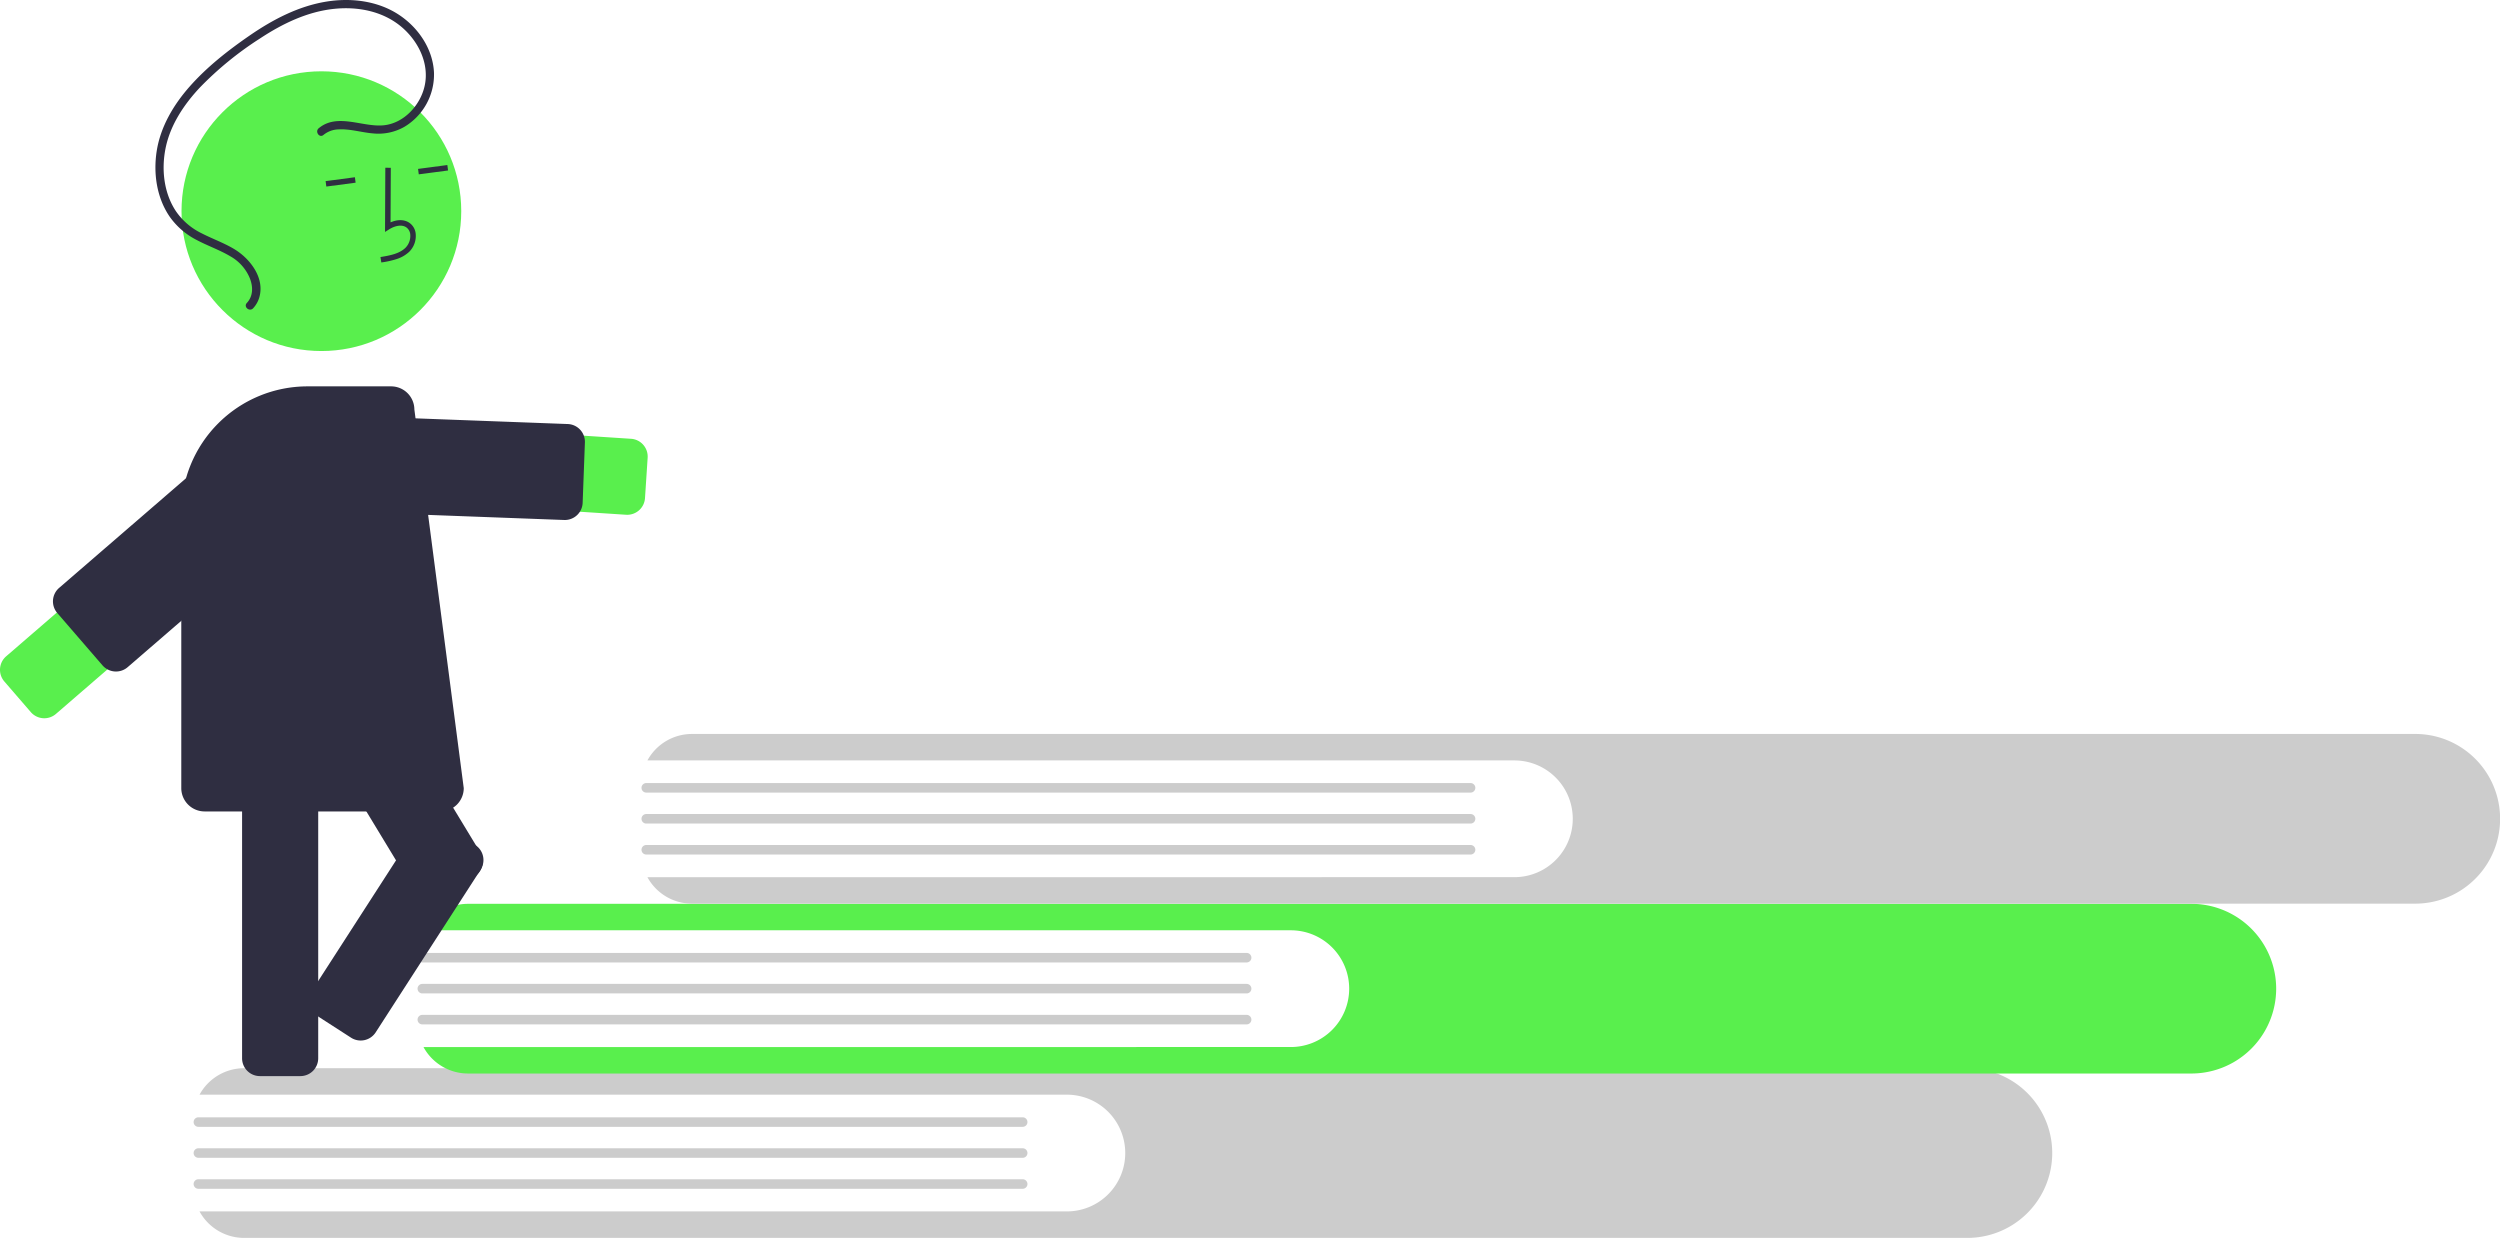 <svg id="undraw_road_to_knowledge_m8s0" xmlns="http://www.w3.org/2000/svg" width="1097.603" height="543.482" viewBox="0 0 1097.603 543.482">
  <path id="Path_325" data-name="Path 325" d="M688.154,676.694a25.626,25.626,0,1,0,0-51.251H307.516a22.281,22.281,0,0,1,19.55-11.622h756.606a37.248,37.248,0,0,1,0,74.5H327.066a22.282,22.282,0,0,1-19.55-11.622Z" transform="translate(-219.91 -144.834)" fill="#ccc"/>
  <path id="Path_326" data-name="Path 326" d="M683.245,635.909h361.9a2.092,2.092,0,1,0,0-4.184h-361.9a2.092,2.092,0,0,0,0,4.184Z" transform="translate(-596.145 -141.18)" fill="#ccc"/>
  <path id="Path_327" data-name="Path 327" d="M683.245,647.2h361.9a2.092,2.092,0,1,0,0-4.184h-361.9a2.092,2.092,0,0,0,0,4.184Z" transform="translate(-596.145 -138.876)" fill="#ccc"/>
  <path id="Path_328" data-name="Path 328" d="M683.245,658.5h361.9a2.092,2.092,0,1,0,0-4.184h-361.9a2.092,2.092,0,0,0,0,4.184Z" transform="translate(-596.145 -136.572)" fill="#ccc"/>
  <path id="Path_329" data-name="Path 329" d="M606.495,616.754a25.626,25.626,0,1,0,0-51.251H225.857a22.281,22.281,0,0,1,19.55-11.622h756.607a37.248,37.248,0,0,1,0,74.5H245.407a22.281,22.281,0,0,1-19.55-11.622Z" transform="translate(-39.932 -157.064)" fill="#59ef4d"/>
  <path id="Path_330" data-name="Path 330" d="M601.588,575.969h361.9a2.092,2.092,0,1,0,0-4.184h-361.9a2.092,2.092,0,1,0,0,4.184Z" transform="translate(-416.168 -153.411)" fill="#ccc"/>
  <path id="Path_331" data-name="Path 331" d="M601.588,587.262h361.9a2.092,2.092,0,1,0,0-4.184h-361.9a2.092,2.092,0,0,0,0,4.184Z" transform="translate(-416.168 -151.106)" fill="#ccc"/>
  <path id="Path_332" data-name="Path 332" d="M601.587,598.555h361.9a2.092,2.092,0,0,0,0-4.184h-361.9a2.092,2.092,0,0,0,0,4.184Z" transform="translate(-416.168 -148.802)" fill="#ccc"/>
  <path id="Path_333" data-name="Path 333" d="M524.838,554.814a25.626,25.626,0,1,0,0-51.252H144.2a22.281,22.281,0,0,1,19.55-11.622H920.356a37.248,37.248,0,0,1,0,74.5H163.749a22.281,22.281,0,0,1-19.55-11.622Z" transform="translate(140.045 -169.702)" fill="#ccc"/>
  <path id="Path_334" data-name="Path 334" d="M519.93,514.029h361.9a2.092,2.092,0,1,0,0-4.184H519.93a2.092,2.092,0,1,0,0,4.184Z" transform="translate(-236.191 -166.048)" fill="#ccc"/>
  <path id="Path_335" data-name="Path 335" d="M519.93,525.322h361.9a2.092,2.092,0,1,0,0-4.184H519.93a2.092,2.092,0,1,0,0,4.184Z" transform="translate(-236.191 -163.744)" fill="#ccc"/>
  <path id="Path_336" data-name="Path 336" d="M519.93,536.615h361.9a2.092,2.092,0,1,0,0-4.184H519.93a2.092,2.092,0,1,0,0,4.184Z" transform="translate(-236.191 -161.44)" fill="#ccc"/>
  <path id="Path_337" data-name="Path 337" d="M974.705,419.225a7.826,7.826,0,0,0,7.8-7.315l1.161-17.733a7.826,7.826,0,0,0-7.3-8.321l-138.93-9.1a16.712,16.712,0,0,0-2.184,33.353l138.93,9.1Q974.444,419.223,974.705,419.225Z" transform="translate(-699.324 -193.211)" fill="#59ef4d"/>
  <path id="Path_338" data-name="Path 338" d="M964.6,421.786a7.836,7.836,0,0,0,7.818-7.535l.99-26.486a7.826,7.826,0,0,0-7.529-8.113l-114.246-4.27a7.827,7.827,0,0,0-8.113,7.529l-.99,26.486a7.826,7.826,0,0,0,7.529,8.113L964.3,421.78C964.4,421.783,964.5,421.786,964.6,421.786Z" transform="translate(-716.611 -193.485)" fill="#2f2e41"/>
  <path id="Path_339" data-name="Path 339" d="M947.6,644.453h17.772a7.835,7.835,0,0,0,7.826-7.826V488.513a7.835,7.835,0,0,0-7.826-7.826H947.6a7.835,7.835,0,0,0-7.826,7.826V636.627A7.835,7.835,0,0,0,947.6,644.453Z" transform="translate(-833.49 -171.998)" fill="#2f2e41"/>
  <path id="Path_340" data-name="Path 340" d="M968.422,577.162l15.2-9.212a7.835,7.835,0,0,0,2.636-10.75L909.481,430.539a7.835,7.835,0,0,0-10.749-2.636l-15.2,9.212a7.835,7.835,0,0,0-2.636,10.75l76.775,126.662a7.835,7.835,0,0,0,10.749,2.635Z" transform="translate(-775.435 -182.998)" fill="#2f2e41"/>
  <ellipse id="Ellipse_44" data-name="Ellipse 44" cx="61.406" cy="61.406" rx="61.406" ry="61.406" transform="translate(79.693 31.305)" fill="#59ef4d"/>
  <path id="Path_341" data-name="Path 341" d="M911.494,325.5a14.564,14.564,0,0,0,5.318-3.122,9.793,9.793,0,0,0,2.863-7.753,6.588,6.588,0,0,0-2.929-5.07c-2.2-1.409-5.133-1.413-8.123-.095l.113-23.972-2.408-.011-.133,28.182,1.855-1.167c2.151-1.351,5.224-2.3,7.4-.909a4.231,4.231,0,0,1,1.832,3.274,7.4,7.4,0,0,1-2.128,5.781c-2.659,2.54-6.539,3.334-10.962,4.044l.382,2.377a39.685,39.685,0,0,0,6.926-1.558Z" transform="translate(-737.156 -211.827)" fill="#2f2e41"/>
  <rect id="Rectangle_28" data-name="Rectangle 28" width="2.408" height="12.969" transform="translate(183.858 76.542) rotate(-97.523)" fill="#2f2e41"/>
  <rect id="Rectangle_29" data-name="Rectangle 29" width="2.408" height="12.969" transform="translate(143.272 81.901) rotate(-97.523)" fill="#2f2e41"/>
  <path id="Path_342" data-name="Path 342" d="M896.933,551.818h103.547a10.246,10.246,0,0,0,10.234-10.234L989.037,375.349a10.222,10.222,0,0,0-10.229-10.157H942.061A55.424,55.424,0,0,0,886.7,420.554v121.03A10.246,10.246,0,0,0,896.933,551.818Z" transform="translate(-807.109 -195.563)" fill="#2f2e41"/>
  <path id="Path_343" data-name="Path 343" d="M943.835,482.344A7.839,7.839,0,0,0,945,490.78l11.618,13.447a7.826,7.826,0,0,0,11.038.805l105.354-91.022a16.711,16.711,0,1,0-21.85-25.291L945.806,479.741a7.785,7.785,0,0,0-1.971,2.6Z" transform="translate(-943.098 -191.592)" fill="#59ef4d"/>
  <path id="Path_344" data-name="Path 344" d="M935.9,454.27a7.838,7.838,0,0,0,1.165,8.436l19.845,22.969a7.835,7.835,0,0,0,11.038.805l86.511-74.742a7.826,7.826,0,0,0,.806-11.039l-19.844-22.969a7.825,7.825,0,0,0-11.038-.805l-86.511,74.742a7.788,7.788,0,0,0-1.971,2.6Z" transform="translate(-911.912 -193.557)" fill="#2f2e41"/>
  <path id="Path_345" data-name="Path 345" d="M969.242,280.6c8.209-6.793,19.182-.368,28.465-1.28,8.881-.872,16.03-8.688,17.977-17.1,2.273-9.812-2.654-19.78-10.074-26.066-8.127-6.884-19.039-9.024-29.438-7.976-11.918,1.2-22.9,6.537-32.783,13.056a146.709,146.709,0,0,0-26.228,21.382c-7.068,7.515-13.107,16.517-15.176,26.771-1.88,9.318-.777,19.7,4.6,27.731a29.145,29.145,0,0,0,11.227,9.613c4.7,2.418,9.72,4.178,14.262,6.9,6.868,4.111,13.459,12.49,11.121,21.034a11.792,11.792,0,0,1-2.776,4.993c-1.586,1.7-4.346-.637-2.755-2.337,2.794-2.985,2.763-7.038,1.374-10.692a19.592,19.592,0,0,0-8.526-9.741c-4.755-2.84-10.03-4.637-14.909-7.234a32.535,32.535,0,0,1-11.744-10.115c-5.741-8.306-7.3-19-5.777-28.845,1.65-10.648,7.32-20.246,14.35-28.245,7.651-8.705,16.986-16.02,26.5-22.569,10.213-7.028,21.461-12.919,33.821-14.893,10.714-1.711,22.266-.313,31.493,5.684,8.613,5.6,15.119,15.068,15.585,25.521a26.772,26.772,0,0,1-12.947,23.769,23,23,0,0,1-13.8,2.921c-5.124-.426-10.229-2.094-15.4-1.756a10.765,10.765,0,0,0-6.39,2.442c-1.794,1.484-3.841-1.495-2.062-2.967Z" transform="translate(-829.292 -224.308)" fill="#2f2e41"/>
  <path id="Path_346" data-name="Path 346" d="M956.07,539.623q-.033-.2-.077-.407a7.773,7.773,0,0,0-3.408-4.926l-14.934-9.633a7.836,7.836,0,0,0-10.819,2.335l-46.068,71.423a7.828,7.828,0,0,0,2.335,10.819l14.934,9.632a7.836,7.836,0,0,0,10.819-2.335l46.068-71.423a7.77,7.77,0,0,0,1.15-5.486Z" transform="translate(-743.915 -163.28)" fill="#2f2e41"/>
</svg>
